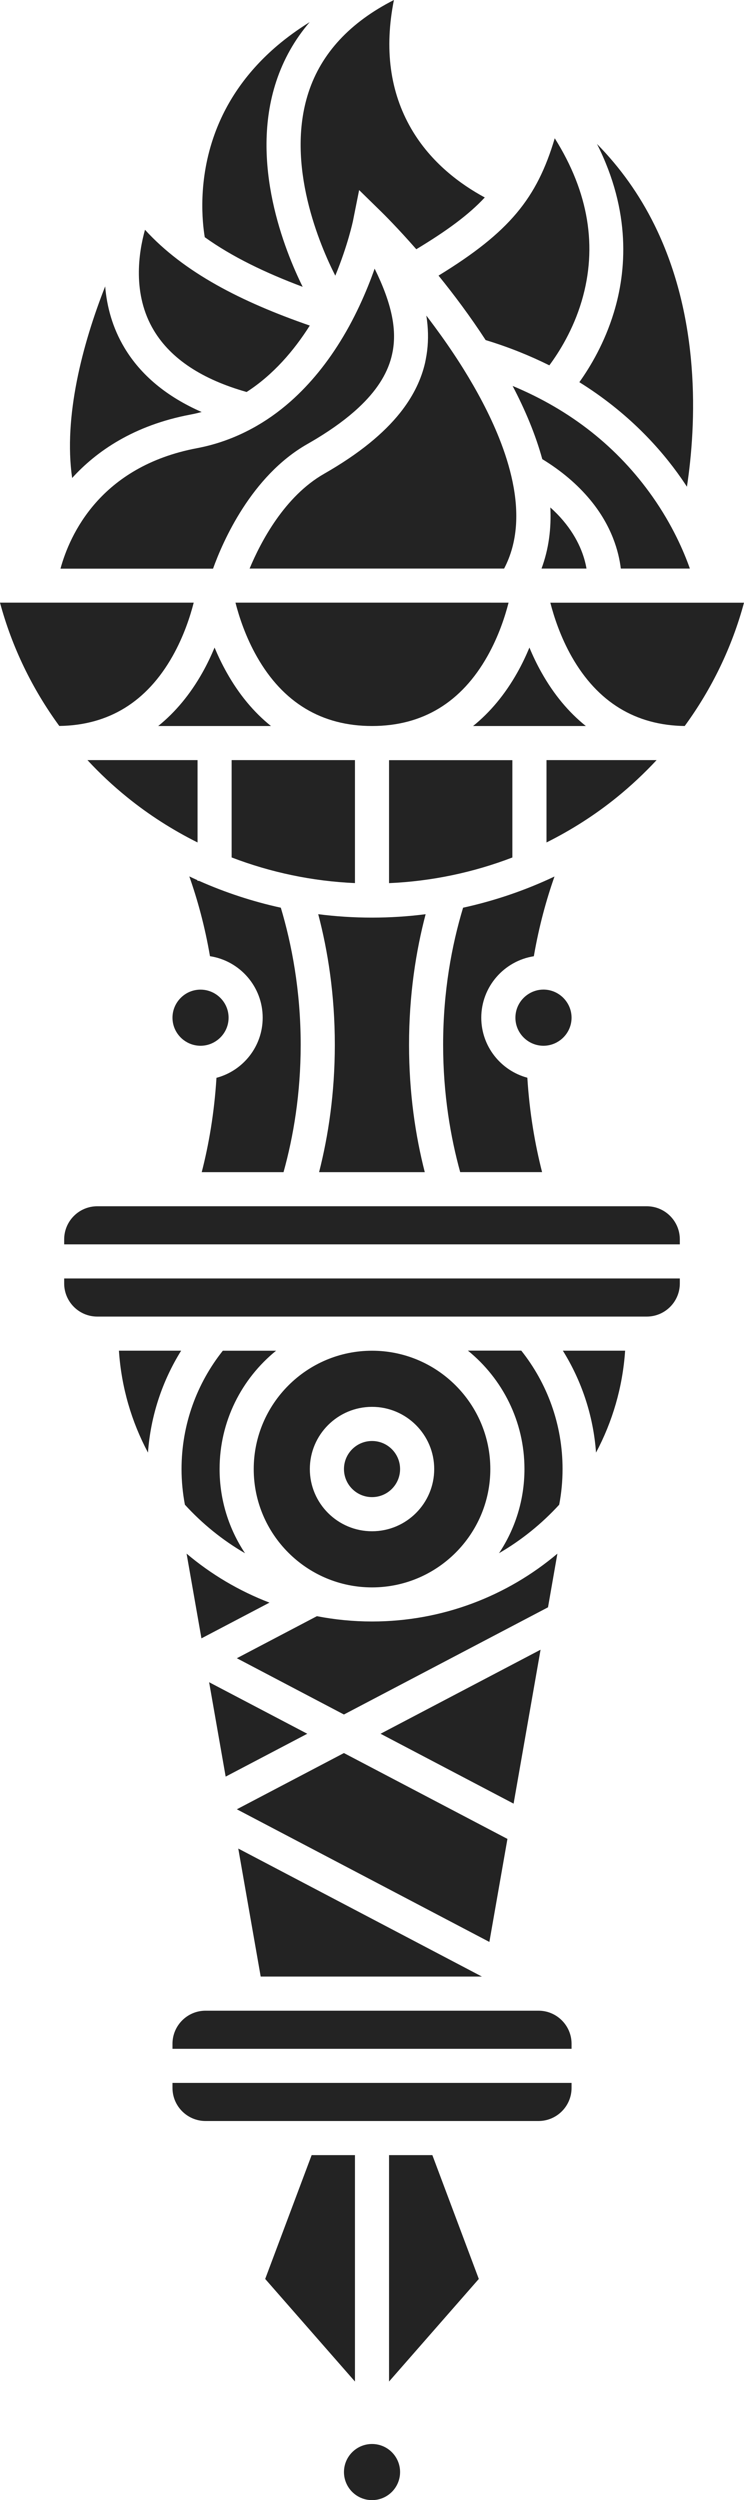 <?xml version="1.0" encoding="utf-8"?>
<!-- Generator: Adobe Illustrator 24.1.0, SVG Export Plug-In . SVG Version: 6.00 Build 0)  -->
<svg version="1.1" id="Layer_1" xmlns="http://www.w3.org/2000/svg" xmlns:xlink="http://www.w3.org/1999/xlink" x="0px" y="0px"
	 viewBox="0 0 156.97 527.32" style="enable-background:new 0 0 156.97 527.32;" xml:space="preserve">
<style type="text/css">
	.st0{fill:#232323;}
</style>
<g>
	<path class="st0" d="M51.7,327.61c-3.39-5.09-5.37-11.2-5.37-17.76c0-10.07,4.65-19.06,11.92-24.96H47.01
		c-5.45,6.86-8.71,15.54-8.71,24.96c0,2.57,0.25,5.08,0.71,7.52C42.68,321.39,46.95,324.86,51.7,327.61z"/>
	<path class="st0" d="M63.86,60.5c-3.79-7.67-11.24-26.13-5.58-43.32c1.53-4.64,3.89-8.82,7.06-12.52
		c-2.47,1.54-4.75,3.19-6.83,4.95c-6.15,5.23-10.59,11.46-13.18,18.54c-3.63,9.91-2.64,18.83-2.13,21.88
		C48.94,54.15,55.95,57.53,63.86,60.5z"/>
	<path class="st0" d="M52.03,82.68c5.67-3.66,10.02-8.78,13.33-14.01c-14.42-5-26.55-11.18-34.77-20.21
		c-1.33,4.76-2.74,13.6,1.89,21.27C36.07,75.69,42.62,80.01,52.03,82.68z"/>
	<path class="st0" d="M70.74,58.15c2.66-6.45,3.7-11.42,3.73-11.55l1.3-6.51l4.74,4.64c0.47,0.46,3.37,3.33,7.32,7.84
		c6.5-3.92,11.08-7.29,14.45-10.92c-5.08-2.74-11.35-7.31-15.52-14.51C82.27,19.39,81.06,10.29,83.11,0
		c-9.25,4.7-15.3,11.22-18,19.42C60.08,34.72,67.63,52.03,70.74,58.15z"/>
	<path class="st0" d="M102.46,71.73c4.94,1.5,9.4,3.32,13.44,5.33c2.07-2.79,5.02-7.48,6.82-13.54c3.39-11.44,1.48-22.97-5.68-34.36
		c-3.75,12.64-9.53,19.79-24.52,28.97C95.72,62.08,99.19,66.7,102.46,71.73z"/>
	<path class="st0" d="M31.22,306.38c0.57-7.85,3.06-15.17,7-21.5H25.09C25.6,292.61,27.76,299.89,31.22,306.38z"/>
	<path class="st0" d="M42.31,220.57c1.34,0,2.57-0.45,3.56-1.2c1.43-1.08,2.36-2.79,2.36-4.72c0-2.15-1.15-4.02-2.86-5.06
		c-0.89-0.54-1.94-0.86-3.06-0.86c-1.59,0-3.04,0.63-4.1,1.66c-1.12,1.08-1.82,2.59-1.82,4.26c0,1.9,0.9,3.59,2.3,4.68
		C39.69,220.1,40.94,220.57,42.31,220.57z"/>
	<path class="st0" d="M130.98,119.92h14.57c-1.28-3.63-3.68-9.18-7.86-15.13c-7.34-10.44-17.25-18.27-29.54-23.39
		c2.62,5,4.83,10.22,6.26,15.44c4.04,2.47,7.4,5.32,10.09,8.56C129.1,110.94,130.55,116.38,130.98,119.92z"/>
	<path class="st0" d="M41.67,160.32H18.45c2.58,2.79,5.37,5.4,8.36,7.82c4.6,3.73,9.6,6.92,14.87,9.55V160.32z"/>
	<path class="st0" d="M36.43,138.36c2.34-4.16,3.69-8.32,4.44-11.25H0c2.51,9.35,6.78,18.17,12.51,26.01
		C22.95,152.98,30.99,148.02,36.43,138.36z"/>
	<path class="st0" d="M64.79,93.69c0.68-0.39,1.34-0.78,1.98-1.16c3.54-2.15,6.49-4.32,8.86-6.53c3.69-3.43,5.98-6.96,6.94-10.63
		c0.12-0.45,0.21-0.9,0.3-1.36c0.41-2.32,0.35-4.79-0.22-7.52c-0.61-2.91-1.79-6.14-3.61-9.83c-0.82,2.34-1.88,5.02-3.21,7.86
		c-0.65,1.39-1.37,2.82-2.16,4.27c-0.41,0.75-0.83,1.48-1.26,2.2c-3.23,5.43-6.96,10-11.1,13.67c-2.57,2.27-5.3,4.19-8.18,5.74
		c-3.64,1.97-7.51,3.36-11.58,4.13c-20.46,3.87-26.86,18.34-28.79,25.41h32.19C47.01,114.19,53.04,100.4,64.79,93.69z"/>
	<path class="st0" d="M118.79,109.77c-0.82-0.97-1.72-1.88-2.68-2.74c0.22,4.43-0.33,8.77-1.86,12.89h9.49
		C123.31,117.41,122.1,113.68,118.79,109.77z"/>
	<path class="st0" d="M82.08,186.27c8.96-0.39,17.75-2.24,26.02-5.41v-20.53H82.08V186.27z"/>
	<path class="st0" d="M78.49,193.54c-3.81,0-7.6-0.24-11.35-0.72c2.04,7.76,3.5,17,3.5,27.54c0,10.24-1.38,19.25-3.32,26.87h22.3
		c-1.95-7.62-3.32-16.63-3.32-26.87c0-10.54,1.46-19.78,3.5-27.54C86.06,193.3,82.28,193.54,78.49,193.54z"/>
	<path class="st0" d="M114.27,141.88c-1.01-1.79-1.86-3.58-2.57-5.3c-0.72,1.72-1.56,3.51-2.57,5.3c-2.58,4.58-5.71,8.34-9.32,11.25
		h23.79C119.98,150.23,116.85,146.47,114.27,141.88z"/>
	<path class="st0" d="M112.63,201.69c1.1-6.37,2.66-12,4.36-16.82c-6.14,2.91-12.62,5.12-19.29,6.58
		c-2.37,7.86-4.21,17.59-4.21,28.9c0,10.5,1.59,19.58,3.6,26.87h17.28c-1.49-5.84-2.65-12.51-3.11-19.91
		c-5.59-1.5-9.72-6.61-9.72-12.67C101.55,208.11,106.36,202.67,112.63,201.69z"/>
	<path class="st0" d="M45.67,227.33c-0.46,7.4-1.61,14.06-3.11,19.9h17.26c2.08-7.48,3.62-16.52,3.62-26.87
		c0-11.5-1.92-21.31-4.19-28.91c-5.94-1.3-11.72-3.2-17.26-5.66h-0.32v-0.14c-0.58-0.26-1.16-0.53-1.73-0.8
		c1.7,4.82,3.27,10.45,4.36,16.83c6.29,0.96,11.12,6.41,11.12,12.96C55.43,220.72,51.28,225.84,45.67,227.33z"/>
	<path class="st0" d="M129.51,65.91c-1.94,6.38-4.93,11.41-7.28,14.7c10.24,6.37,17.12,13.96,21.55,20.34
		c0.4,0.58,0.78,1.15,1.15,1.71c0.96-6.36,1.78-15.44,0.97-25.49c-0.88-11.04-3.53-21.08-7.87-29.83c-3.14-6.33-7.18-12-12.08-16.98
		C133.2,44.72,132.15,57.26,129.51,65.91z"/>
	<path class="st0" d="M45.27,136.58c-0.72,1.72-1.56,3.51-2.57,5.3c-2.58,4.58-5.71,8.34-9.32,11.25h23.79
		c-3.62-2.9-6.74-6.66-9.32-11.25C46.84,140.09,45.99,138.3,45.27,136.58z"/>
	<path class="st0" d="M74.89,160.32H48.87v20.53c8.27,3.17,17.07,5.02,26.02,5.41V160.32z"/>
	<path class="st0" d="M89.52,77.18c-0.9,3.44-2.59,6.72-5.09,9.87c-1.75,2.2-3.91,4.34-6.47,6.42c-2.73,2.22-5.93,4.37-9.6,6.47
		c-8.31,4.75-13.33,14.3-15.7,19.98h53.7c2.9-5.52,3.12-11.87,1.78-18.33c-0.64-3.07-1.62-6.17-2.84-9.22
		c-2.04-5.11-4.73-10.06-7.48-14.49c-0.26-0.41-0.51-0.82-0.77-1.22c-1.73-2.71-3.54-5.31-5.35-7.76c-0.59-0.79-1.17-1.58-1.75-2.34
		c0.1,0.65,0.18,1.3,0.24,1.94c0.22,2.44,0.12,4.89-0.37,7.33C89.74,76.29,89.64,76.73,89.52,77.18z"/>
	<path class="st0" d="M54.22,138.54c5.51,9.68,13.68,14.59,24.27,14.59c10.66,0,18.86-4.97,24.37-14.77
		c2.34-4.16,3.69-8.32,4.44-11.25H49.68C50.44,130.09,51.83,134.35,54.22,138.54z"/>
	<path class="st0" d="M40.19,87.44c0.8-0.15,1.58-0.33,2.35-0.54c-7.37-3.24-12.8-7.75-16.26-13.51c-2.59-4.31-3.74-8.8-4.09-12.99
		c-4.8,12.19-8.82,27.54-6.97,40.42C20.34,95.18,28.22,89.7,40.19,87.44z"/>
	<path class="st0" d="M98.73,284.88c7.26,5.9,11.92,14.9,11.92,24.96c0,6.56-1.98,12.67-5.37,17.76c4.74-2.75,9.02-6.21,12.7-10.23
		c0.47-2.44,0.71-4.96,0.71-7.54c0-9.43-3.26-18.1-8.71-24.96H98.73z"/>
	<path class="st0" d="M13.54,270.71c0,3.85,3.13,6.98,6.98,6.98h115.93c3.85,0,6.98-3.13,6.98-6.98v-1.06H13.54V270.71z"/>
	<path class="st0" d="M125.75,306.38c3.46-6.49,5.62-13.77,6.14-21.5h-13.14C122.69,291.21,125.18,298.54,125.75,306.38z"/>
	<path class="st0" d="M66.86,340.88L66.86,340.88l-16.89,8.87l22.59,11.87l43.06-22.61l1.98-11.32
		C107.03,336.61,93.37,342,78.49,342C74.51,342,70.63,341.61,66.86,340.88z"/>
	<polygon class="st0" points="108.36,380.42 114.05,347.95 80.29,365.68 	"/>
	<path class="st0" d="M114.66,208.72c-1.14,0-2.2,0.33-3.1,0.89c-1.69,1.04-2.82,2.91-2.82,5.04c0,1.91,0.91,3.61,2.32,4.69
		c1,0.77,2.25,1.23,3.6,1.23c1.35,0,2.59-0.46,3.59-1.22c1.42-1.08,2.34-2.79,2.34-4.7c0-1.69-0.72-3.21-1.86-4.3
		C117.67,209.35,116.24,208.72,114.66,208.72z"/>
	<path class="st0" d="M120.64,138.54c5.44,9.55,13.45,14.45,23.82,14.59c5.73-7.84,10-16.67,12.51-26.01h-40.86
		C116.87,130.09,118.26,134.35,120.64,138.54z"/>
	<path class="st0" d="M13.54,261.4v1.06h129.89v-1.06c0-3.85-3.13-6.98-6.98-6.98H20.52C16.67,254.42,13.54,257.55,13.54,261.4z"/>
	<circle class="st0" cx="78.49" cy="309.85" r="5.92"/>
	<path class="st0" d="M106.23,424.09h-5.52h-1.78H58.04h-1.78h-5.52h-1.78h-5.59c-3.85,0-6.98,3.13-6.98,6.98v1.06h84.2v-1.06
		c0-3.85-3.13-6.98-6.98-6.98h-5.59H106.23z"/>
	<path class="st0" d="M115.3,177.69c5.27-2.63,10.27-5.82,14.87-9.55c2.98-2.42,5.77-5.04,8.36-7.82H115.3V177.69z"/>
	<polygon class="st0" points="44.12,354.81 47.61,374.72 64.83,365.68 	"/>
	<polygon class="st0" points="107.06,387.86 72.56,369.75 49.97,381.61 103.25,409.59 	"/>
	<path class="st0" d="M36.39,440.38c0,3.85,3.13,6.98,6.98,6.98h70.24c3.85,0,6.98-3.13,6.98-6.98v-1.06h-84.2V440.38z"/>
	<path class="st0" d="M78.49,334.81c13.76,0,24.96-11.2,24.96-24.96c0-13.76-11.2-24.96-24.96-24.96s-24.96,11.2-24.96,24.96
		C53.52,323.61,64.72,334.81,78.49,334.81z M78.49,296.73c7.23,0,13.12,5.88,13.12,13.12s-5.88,13.12-13.12,13.12
		c-7.23,0-13.12-5.88-13.12-13.12S71.25,296.73,78.49,296.73z"/>
	<path class="st0" d="M56.85,338.02c-6.42-2.46-12.32-5.97-17.48-10.33l0,0.03l3.13,17.84l14.34-7.53L56.85,338.02z"/>
	<polygon class="st0" points="56.78,416.89 100.19,416.89 101.67,416.89 50.27,389.89 55,416.89 	"/>
	<polygon class="st0" points="82.08,454.55 82.08,502.31 101.02,480.67 91.22,454.55 	"/>
	<circle class="st0" cx="78.49" cy="521.4" r="5.92"/>
	<polygon class="st0" points="74.89,454.55 65.75,454.55 55.95,480.67 74.89,502.31 	"/>
</g>
</svg>
